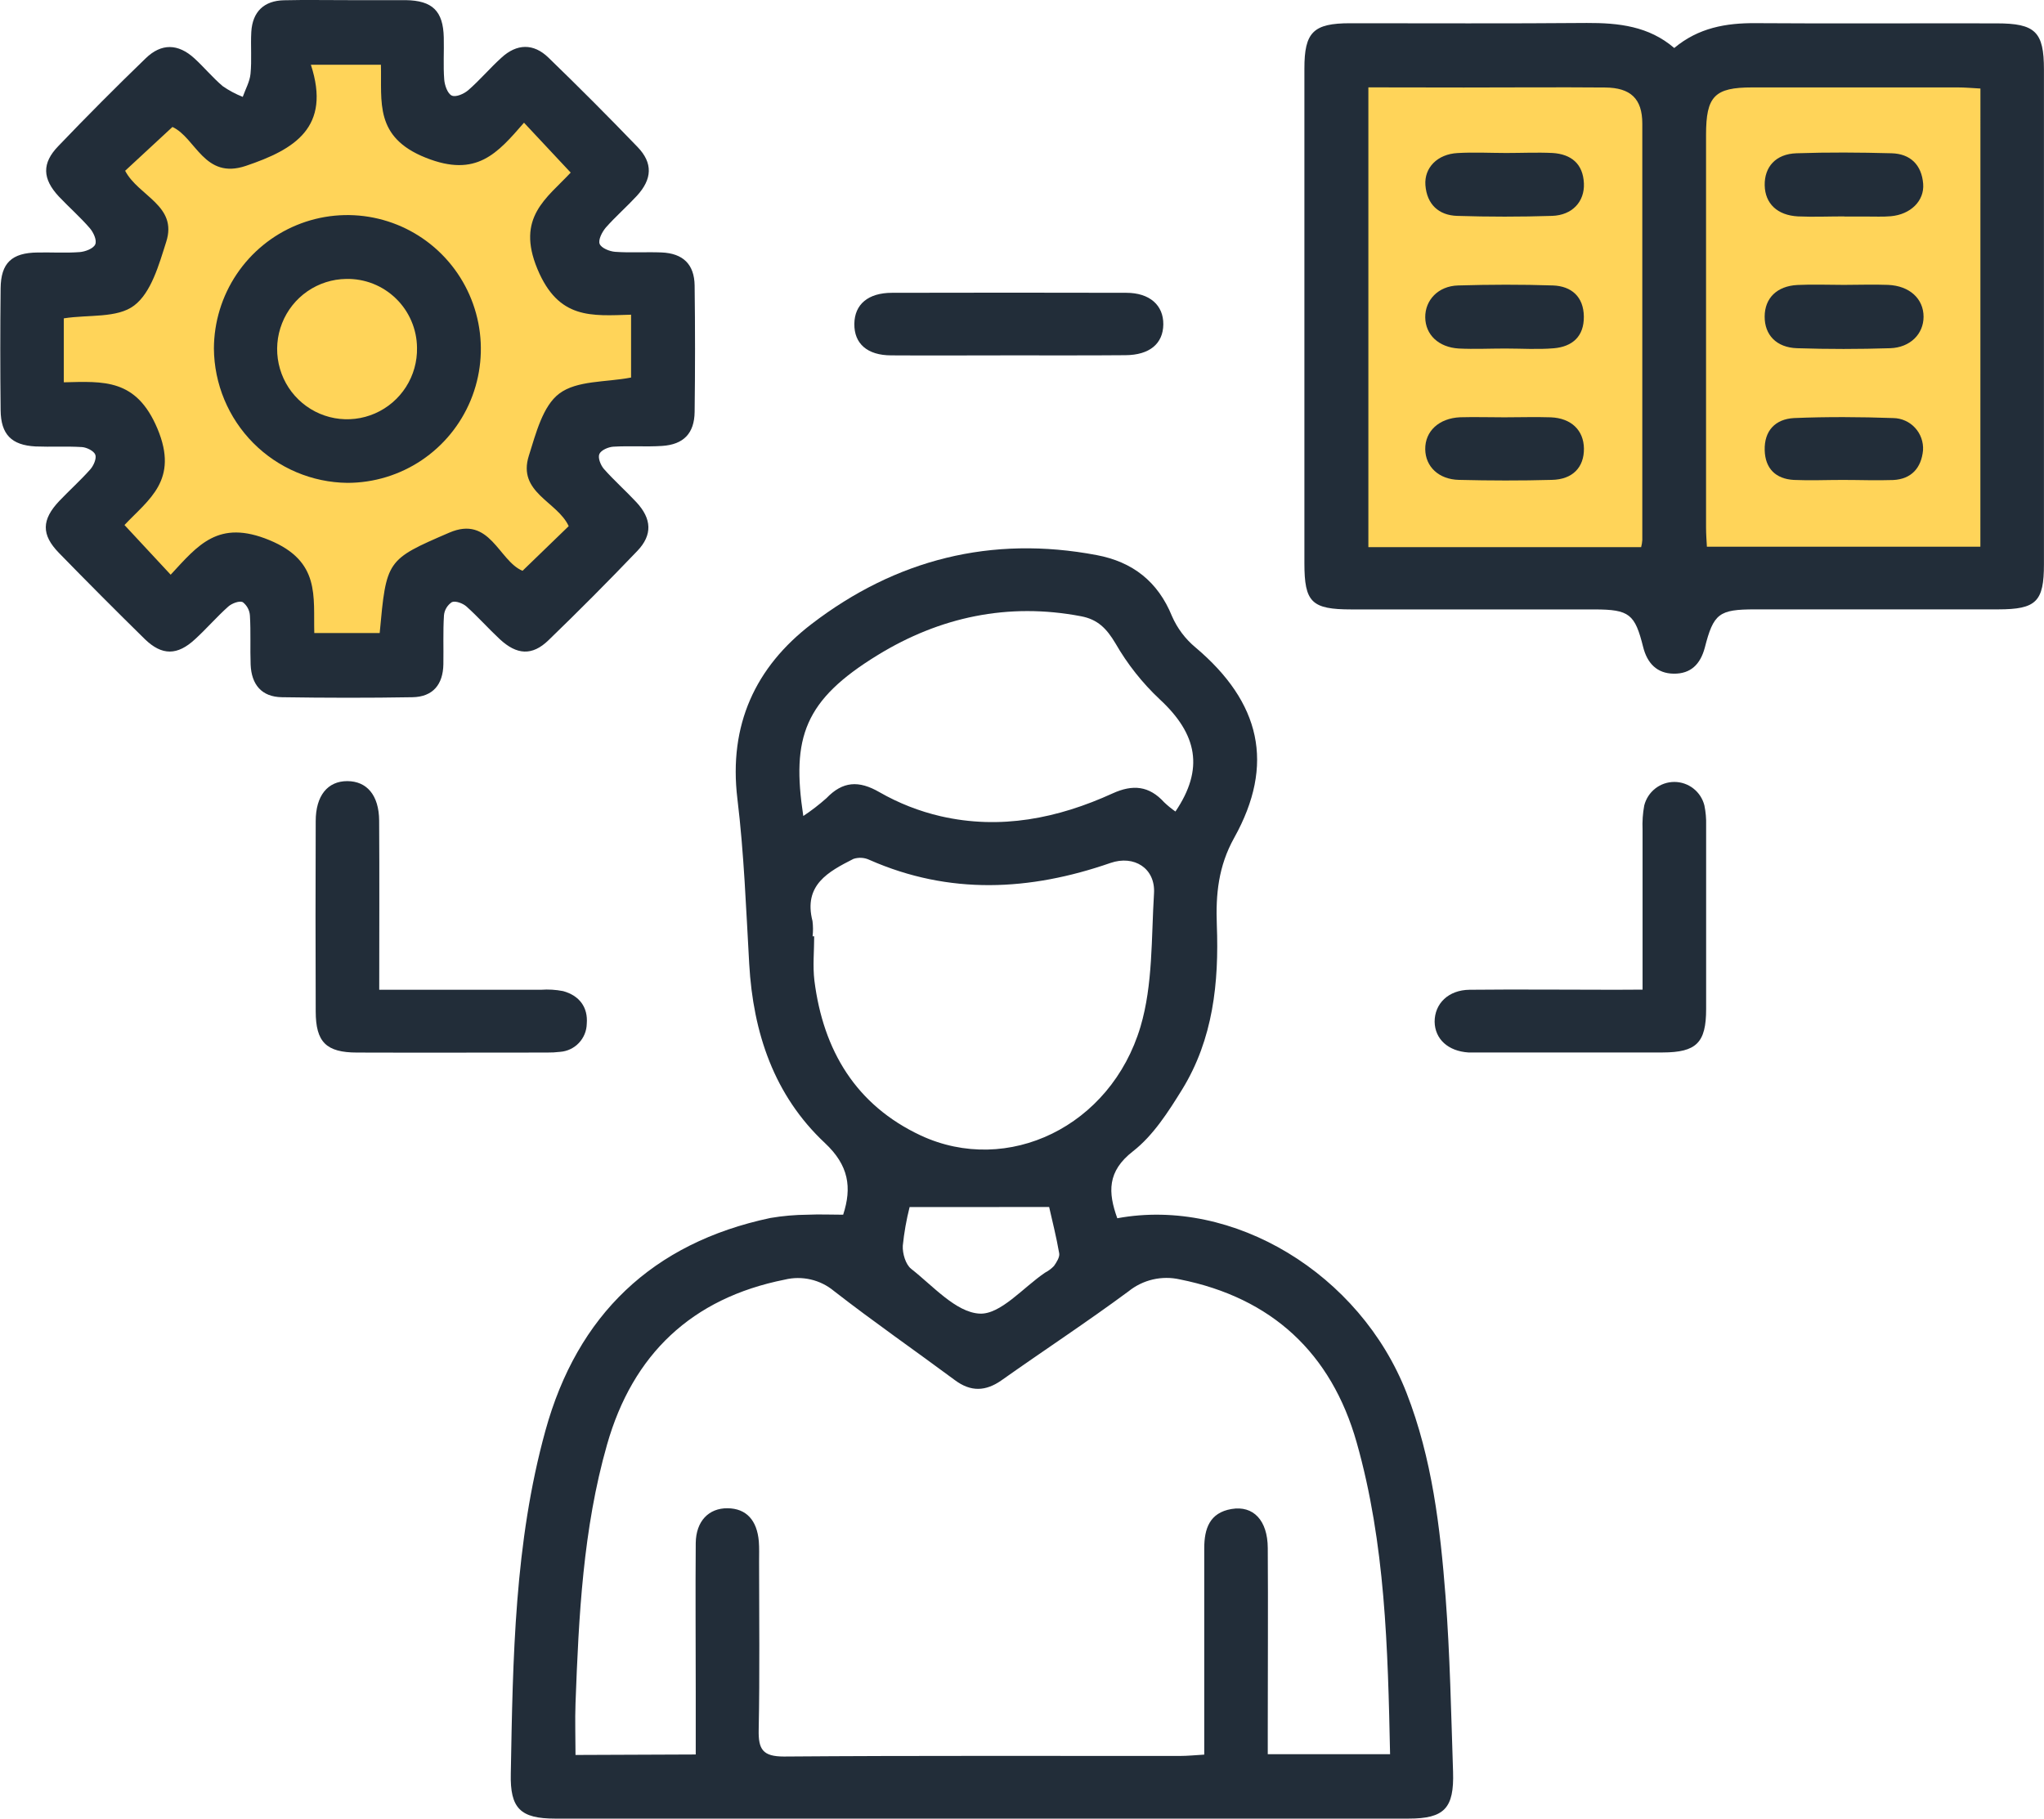 <svg width="118" height="105" viewBox="0 0 118 105" fill="none" xmlns="http://www.w3.org/2000/svg">
<g clip-path="url(#clip0_5_2127)">
<rect x="78" y="4" width="38" height="29" fill="#FFD459"/>
<path d="M64.501 70.336C71.183 69.102 78.515 73.533 81.2 80.419C82.675 84.201 83.144 88.19 83.453 92.187C83.709 95.546 83.773 98.922 83.885 102.291C83.954 104.41 83.374 104.997 81.315 104.997H32.046C30.043 104.997 29.442 104.41 29.488 102.406C29.608 95.735 29.701 89.065 31.488 82.594C33.327 75.924 37.664 71.762 44.472 70.32C45.185 70.199 45.907 70.136 46.63 70.131C47.3 70.1 47.973 70.131 48.676 70.131C49.187 68.558 49.006 67.288 47.62 65.99C44.684 63.239 43.479 59.63 43.252 55.65C43.07 52.469 42.953 49.272 42.569 46.111C42.057 41.86 43.605 38.515 46.85 36.029C51.709 32.301 57.235 30.897 63.314 32.049C65.383 32.439 66.846 33.571 67.661 35.58C67.966 36.276 68.428 36.891 69.012 37.376C72.776 40.552 73.615 44.126 71.249 48.372C70.334 50.014 70.18 51.645 70.247 53.4C70.375 56.736 70.032 59.991 68.25 62.893C67.457 64.176 66.58 65.554 65.413 66.464C63.91 67.627 63.964 68.843 64.501 70.336ZM40.165 101.295V97.667C40.165 94.807 40.142 91.946 40.165 89.088C40.18 87.82 40.919 87.069 42.001 87.079C43.083 87.089 43.702 87.769 43.807 88.99C43.837 89.373 43.822 89.76 43.822 90.142C43.822 93.385 43.865 96.631 43.799 99.874C43.776 101 44.032 101.413 45.259 101.413C52.875 101.354 60.491 101.385 68.106 101.38C68.551 101.38 68.996 101.334 69.521 101.303V99.763C69.521 96.305 69.521 92.847 69.521 89.391C69.521 88.259 69.83 87.338 71.093 87.123C72.357 86.907 73.178 87.779 73.188 89.368C73.211 92.867 73.188 96.367 73.188 99.869V101.28H80.249C80.121 95.14 79.972 89.114 78.32 83.279C76.858 78.123 73.421 74.926 68.112 73.866C67.598 73.75 67.064 73.752 66.551 73.871C66.038 73.991 65.558 74.225 65.148 74.556C62.754 76.327 60.261 77.963 57.823 79.688C56.908 80.332 56.051 80.37 55.133 79.688C52.809 77.963 50.428 76.314 48.144 74.536C47.754 74.212 47.295 73.984 46.802 73.871C46.309 73.757 45.797 73.759 45.305 73.879C39.935 74.949 36.529 78.189 35.045 83.403C33.654 88.277 33.411 93.316 33.224 98.352C33.189 99.32 33.224 100.287 33.224 101.323L40.165 101.295ZM46.911 54.055H47.003C47.003 54.906 46.914 55.771 47.016 56.62C47.528 60.658 49.415 63.804 53.154 65.556C58.171 67.888 64.122 65.043 65.841 59.276C66.562 56.846 66.462 54.157 66.621 51.579C66.71 50.132 65.472 49.349 64.104 49.824C59.45 51.438 54.811 51.679 50.197 49.647C49.907 49.509 49.575 49.488 49.269 49.588C47.824 50.324 46.369 51.091 46.906 53.18C46.942 53.47 46.944 53.764 46.911 54.055ZM46.374 47.112C46.842 46.802 47.287 46.459 47.707 46.086C48.65 45.103 49.574 45.044 50.775 45.739C51.878 46.371 53.067 46.838 54.304 47.125C57.752 47.918 61.063 47.253 64.227 45.809C65.396 45.275 66.339 45.365 67.209 46.322C67.412 46.515 67.629 46.693 67.858 46.853C69.516 44.405 69.137 42.397 66.951 40.375C65.944 39.429 65.082 38.339 64.393 37.14C63.882 36.283 63.37 35.762 62.411 35.58C58.197 34.774 54.256 35.621 50.668 37.822C46.425 40.423 45.686 42.579 46.374 47.112ZM52.512 69.689C52.326 70.423 52.194 71.169 52.118 71.921C52.095 72.365 52.279 73.002 52.601 73.256C53.865 74.246 55.182 75.765 56.547 75.842C57.762 75.908 59.069 74.328 60.335 73.474C60.525 73.376 60.698 73.246 60.846 73.091C60.995 72.878 61.186 72.578 61.148 72.363C60.984 71.411 60.744 70.469 60.567 69.687L52.512 69.689Z" fill="#222D39"/>
<path d="M13 7.5L9.5 5.5L5.5 8.5V11L7 14L5.5 16L1.5 17.5V23C1.833 23.167 3 23.7 5 24.5C7 25.3 7.167 26.5 7 27L5 31L9.5 35.5C10 35 11.4 33.8 13 33C14.6 32.2 15.667 33.333 16 34L17 38H21.5C22 38 23.1 37.6 23.5 36C23.9 34.4 26 33.333 27 33L31 35.5L34.5 31L33.5 28L32.5 24.5L37.5 23L38 19L36.5 16.5L34.5 16L33.5 12.5V9.5L31 5.5L29 6.5H25L23 5.5V2H20L17 3L16 6.5L13 7.5Z" fill="#FFD459"/>
<path d="M96.654 2.771C98.05 1.603 99.641 1.324 101.352 1.337C105.988 1.37 110.627 1.337 115.263 1.349C117.499 1.349 117.997 1.834 117.997 4.018C117.997 13.54 117.997 23.06 117.997 32.578C117.997 34.738 117.55 35.18 115.358 35.182C110.676 35.182 105.996 35.182 101.316 35.182C99.232 35.182 98.922 35.421 98.416 37.401C98.16 38.351 97.608 38.905 96.626 38.895C95.644 38.884 95.091 38.279 94.859 37.355C94.383 35.452 94.063 35.19 92.061 35.185C87.378 35.185 82.698 35.185 78.019 35.185C75.717 35.185 75.305 34.774 75.303 32.524C75.303 23.004 75.303 13.484 75.303 3.964C75.3 1.855 75.817 1.342 77.947 1.342C82.499 1.342 87.054 1.365 91.606 1.326C93.447 1.319 95.183 1.509 96.654 2.771ZM114.33 5.111C113.852 5.085 113.438 5.047 113.026 5.047C109.067 5.047 105.11 5.047 101.155 5.047C98.976 5.047 98.49 5.56 98.49 7.784C98.49 15.341 98.49 22.896 98.49 30.451C98.49 30.867 98.526 31.282 98.539 31.565H114.327L114.33 5.111ZM78.996 5.044V31.588H94.743C94.78 31.454 94.802 31.318 94.81 31.18C94.81 23.165 94.81 15.15 94.81 7.135C94.81 5.698 94.135 5.064 92.664 5.052C89.946 5.029 87.228 5.052 84.507 5.052L78.996 5.044Z" fill="#222D39"/>
<path d="M20.093 0.008C21.198 0.008 22.302 0.008 23.417 0.008C24.967 0.031 25.583 0.634 25.619 2.16C25.64 2.971 25.583 3.784 25.645 4.592C25.67 4.923 25.837 5.403 26.077 5.516C26.317 5.629 26.788 5.418 27.033 5.206C27.706 4.621 28.292 3.923 28.949 3.33C29.831 2.517 30.798 2.486 31.665 3.33C33.409 5.018 35.123 6.737 36.807 8.487C37.7 9.413 37.657 10.339 36.764 11.309C36.186 11.935 35.542 12.497 34.974 13.138C34.757 13.395 34.526 13.844 34.618 14.082C34.711 14.321 35.191 14.516 35.514 14.539C36.404 14.603 37.304 14.539 38.191 14.575C39.429 14.626 40.084 15.258 40.101 16.484C40.132 18.916 40.132 21.348 40.101 23.78C40.086 25.022 39.462 25.666 38.222 25.746C37.288 25.807 36.35 25.733 35.409 25.789C35.12 25.807 34.703 25.987 34.603 26.21C34.503 26.433 34.677 26.857 34.859 27.07C35.45 27.739 36.122 28.334 36.733 28.989C37.631 29.951 37.677 30.887 36.79 31.811C35.115 33.562 33.405 35.281 31.66 36.968C30.724 37.873 29.836 37.819 28.847 36.898C28.192 36.288 27.599 35.616 26.931 35.018C26.724 34.833 26.307 34.677 26.092 34.761C25.962 34.846 25.853 34.959 25.772 35.093C25.692 35.226 25.643 35.376 25.63 35.531C25.571 36.465 25.612 37.406 25.596 38.353C25.576 39.518 24.993 40.236 23.806 40.254C21.297 40.298 18.789 40.293 16.28 40.254C15.096 40.239 14.515 39.515 14.469 38.368C14.434 37.432 14.485 36.49 14.428 35.546C14.42 35.394 14.378 35.245 14.306 35.11C14.235 34.975 14.135 34.857 14.014 34.764C13.812 34.672 13.385 34.836 13.178 35.02C12.51 35.616 11.92 36.303 11.265 36.901C10.242 37.853 9.352 37.861 8.362 36.901C6.69 35.259 5.035 33.598 3.399 31.919C2.376 30.867 2.399 30.005 3.424 28.922C4.012 28.306 4.649 27.734 5.214 27.098C5.406 26.88 5.585 26.467 5.501 26.249C5.416 26.03 5.002 25.83 4.734 25.812C3.844 25.756 2.943 25.812 2.056 25.776C0.662 25.705 0.051 25.079 0.036 23.686C0.01 21.341 0.01 18.994 0.036 16.646C0.051 15.186 0.675 14.593 2.171 14.578C2.979 14.562 3.79 14.616 4.595 14.555C4.918 14.531 5.383 14.357 5.496 14.116C5.608 13.875 5.396 13.421 5.189 13.179C4.634 12.535 3.989 11.971 3.399 11.348C2.442 10.321 2.409 9.423 3.365 8.436C5.009 6.718 6.69 5.029 8.408 3.369C9.316 2.486 10.286 2.512 11.222 3.369C11.784 3.882 12.278 4.485 12.861 4.977C13.22 5.226 13.607 5.432 14.014 5.593C14.17 5.149 14.418 4.718 14.462 4.264C14.541 3.461 14.462 2.642 14.508 1.834C14.579 0.67 15.247 0.038 16.4 0.015C17.625 -0.015 18.873 0.01 20.093 0.008ZM3.683 22.072C5.984 22.02 7.871 21.846 9.091 24.753C10.339 27.729 8.58 28.832 7.186 30.312L9.853 33.181C11.431 31.477 12.6 29.966 15.554 31.185C18.507 32.404 18.085 34.43 18.144 36.55H21.919C22.308 32.334 22.302 32.321 25.929 30.756C28.294 29.73 28.785 32.383 30.166 32.955L32.831 30.377C32.179 28.953 29.859 28.44 30.529 26.315C30.936 25.032 31.332 23.439 32.286 22.724C33.309 21.954 34.966 22.079 36.432 21.797V18.169C34.145 18.234 32.245 18.459 31.025 15.53C29.783 12.543 31.56 11.453 32.946 9.965L30.251 7.084C28.716 8.849 27.512 10.275 24.584 9.108C21.594 7.917 22.049 5.875 21.99 3.738H17.947C19.129 7.358 17.006 8.628 14.193 9.577C11.789 10.388 11.306 7.953 9.956 7.33L7.224 9.86C7.992 11.327 10.27 11.866 9.595 13.964C9.176 15.281 8.731 16.892 7.746 17.638C6.762 18.385 5.122 18.152 3.683 18.38V22.072Z" fill="#222D39"/>
<path d="M21.893 57.144C25.128 57.144 28.177 57.144 31.227 57.144C31.655 57.113 32.085 57.139 32.506 57.221C33.44 57.477 33.954 58.147 33.874 59.109C33.865 59.522 33.702 59.916 33.419 60.215C33.135 60.515 32.75 60.697 32.34 60.728C32.085 60.758 31.829 60.772 31.573 60.769C27.921 60.769 24.266 60.782 20.615 60.769C18.825 60.769 18.231 60.158 18.226 58.401C18.212 54.735 18.212 51.071 18.226 47.407C18.226 45.94 18.914 45.098 20.044 45.098C21.175 45.098 21.878 45.909 21.888 47.376C21.909 50.573 21.893 53.767 21.893 57.144Z" fill="#222D39"/>
<path d="M94.825 57.136C94.825 53.944 94.825 50.925 94.825 47.9C94.805 47.432 94.837 46.964 94.922 46.504C95.02 46.116 95.243 45.771 95.558 45.525C95.872 45.279 96.26 45.145 96.659 45.145C97.058 45.145 97.446 45.279 97.76 45.525C98.075 45.771 98.298 46.116 98.395 46.504C98.472 46.88 98.506 47.263 98.495 47.646C98.495 51.181 98.495 54.718 98.495 58.257C98.495 60.204 97.935 60.759 95.984 60.764C92.404 60.764 88.846 60.764 85.279 60.764C85.11 60.764 84.939 60.764 84.767 60.764C83.601 60.687 82.837 59.994 82.821 58.988C82.821 57.944 83.614 57.157 84.837 57.144C87.65 57.115 90.442 57.144 93.248 57.144L94.825 57.136Z" fill="#222D39"/>
<path d="M58.215 20.517C55.962 20.517 53.709 20.532 51.453 20.517C50.065 20.517 49.308 19.837 49.321 18.701C49.333 17.564 50.126 16.905 51.497 16.905C56.005 16.894 60.512 16.894 65.02 16.905C66.37 16.905 67.171 17.623 67.158 18.731C67.145 19.84 66.368 20.497 64.976 20.507C62.723 20.527 60.47 20.515 58.215 20.517Z" fill="#222D39"/>
<path d="M106.479 12.494C105.587 12.494 104.689 12.533 103.802 12.494C102.6 12.433 101.896 11.748 101.876 10.698C101.856 9.649 102.503 8.887 103.712 8.849C105.541 8.787 107.372 8.8 109.198 8.849C110.287 8.877 110.937 9.521 111.024 10.611C111.103 11.599 110.297 12.382 109.159 12.484C108.694 12.525 108.223 12.499 107.755 12.502H106.477L106.479 12.494Z" fill="#222D39"/>
<path d="M106.443 16.448C107.293 16.448 108.144 16.415 109.001 16.448C110.244 16.502 111.047 17.251 111.047 18.288C111.047 19.28 110.279 20.066 109.118 20.104C107.328 20.16 105.538 20.163 103.748 20.104C102.549 20.066 101.868 19.334 101.874 18.275C101.879 17.215 102.574 16.517 103.763 16.453C104.653 16.41 105.548 16.448 106.443 16.448Z" fill="#222D39"/>
<path d="M106.369 27.709C105.433 27.709 104.497 27.75 103.556 27.709C102.513 27.649 101.904 27.054 101.876 25.992C101.845 24.866 102.492 24.196 103.564 24.137C105.472 24.058 107.4 24.07 109.3 24.137C109.536 24.141 109.77 24.192 109.986 24.289C110.202 24.385 110.396 24.525 110.556 24.699C110.717 24.873 110.84 25.078 110.919 25.302C110.998 25.526 111.031 25.763 111.016 26C110.919 27.011 110.348 27.662 109.295 27.714C108.326 27.747 107.356 27.709 106.369 27.709Z" fill="#222D39"/>
<path d="M86.954 8.833C87.849 8.833 88.744 8.79 89.634 8.833C90.701 8.902 91.391 9.452 91.439 10.593C91.483 11.64 90.769 12.425 89.603 12.464C87.776 12.522 85.946 12.522 84.115 12.464C83.052 12.428 82.374 11.794 82.289 10.693C82.213 9.682 82.983 8.897 84.149 8.836C85.079 8.782 86.021 8.831 86.954 8.833Z" fill="#222D39"/>
<path d="M86.898 20.122C86.005 20.122 85.108 20.166 84.221 20.122C83.041 20.053 82.292 19.319 82.279 18.326C82.267 17.333 83.021 16.515 84.172 16.481C86 16.427 87.831 16.42 89.66 16.481C90.713 16.522 91.422 17.125 91.435 18.277C91.448 19.429 90.767 20.014 89.706 20.107C88.775 20.186 87.834 20.122 86.893 20.122H86.898Z" fill="#222D39"/>
<path d="M86.847 24.094C87.739 24.094 88.637 24.065 89.527 24.094C90.708 24.142 91.424 24.84 91.44 25.89C91.455 26.972 90.795 27.685 89.583 27.706C87.793 27.755 86.003 27.75 84.226 27.706C83.052 27.68 82.292 26.936 82.279 25.941C82.264 24.897 83.072 24.145 84.295 24.091C85.144 24.068 85.995 24.094 86.847 24.094Z" fill="#222D39"/>
<path d="M20.059 27.878C18.017 27.856 16.066 27.03 14.624 25.58C13.182 24.129 12.365 22.168 12.349 20.119C12.355 18.592 12.811 17.1 13.661 15.833C14.511 14.566 15.716 13.579 17.124 12.998C18.532 12.417 20.08 12.268 21.573 12.569C23.066 12.87 24.436 13.608 25.511 14.69C26.586 15.771 27.317 17.148 27.613 18.647C27.909 20.145 27.755 21.698 27.172 23.109C26.588 24.52 25.602 25.726 24.336 26.575C23.07 27.423 21.582 27.877 20.059 27.878ZM19.983 16.104C19.183 16.115 18.404 16.364 17.746 16.819C17.087 17.274 16.578 17.916 16.284 18.662C15.989 19.407 15.921 20.224 16.09 21.009C16.259 21.793 16.655 22.51 17.23 23.067C17.805 23.625 18.532 23.999 19.32 24.142C20.107 24.284 20.918 24.189 21.651 23.868C22.384 23.548 23.006 23.016 23.438 22.34C23.869 21.664 24.091 20.875 24.074 20.073C24.069 19.542 23.958 19.018 23.748 18.53C23.539 18.042 23.235 17.601 22.854 17.232C22.474 16.863 22.024 16.573 21.531 16.379C21.038 16.186 20.512 16.092 19.983 16.104Z" fill="#222D39"/>
</g>
<defs>
<clipPath id="clip0_5_2127">
<rect width="118" height="105" fill="white"/>
</clipPath>
</defs>
</svg>

